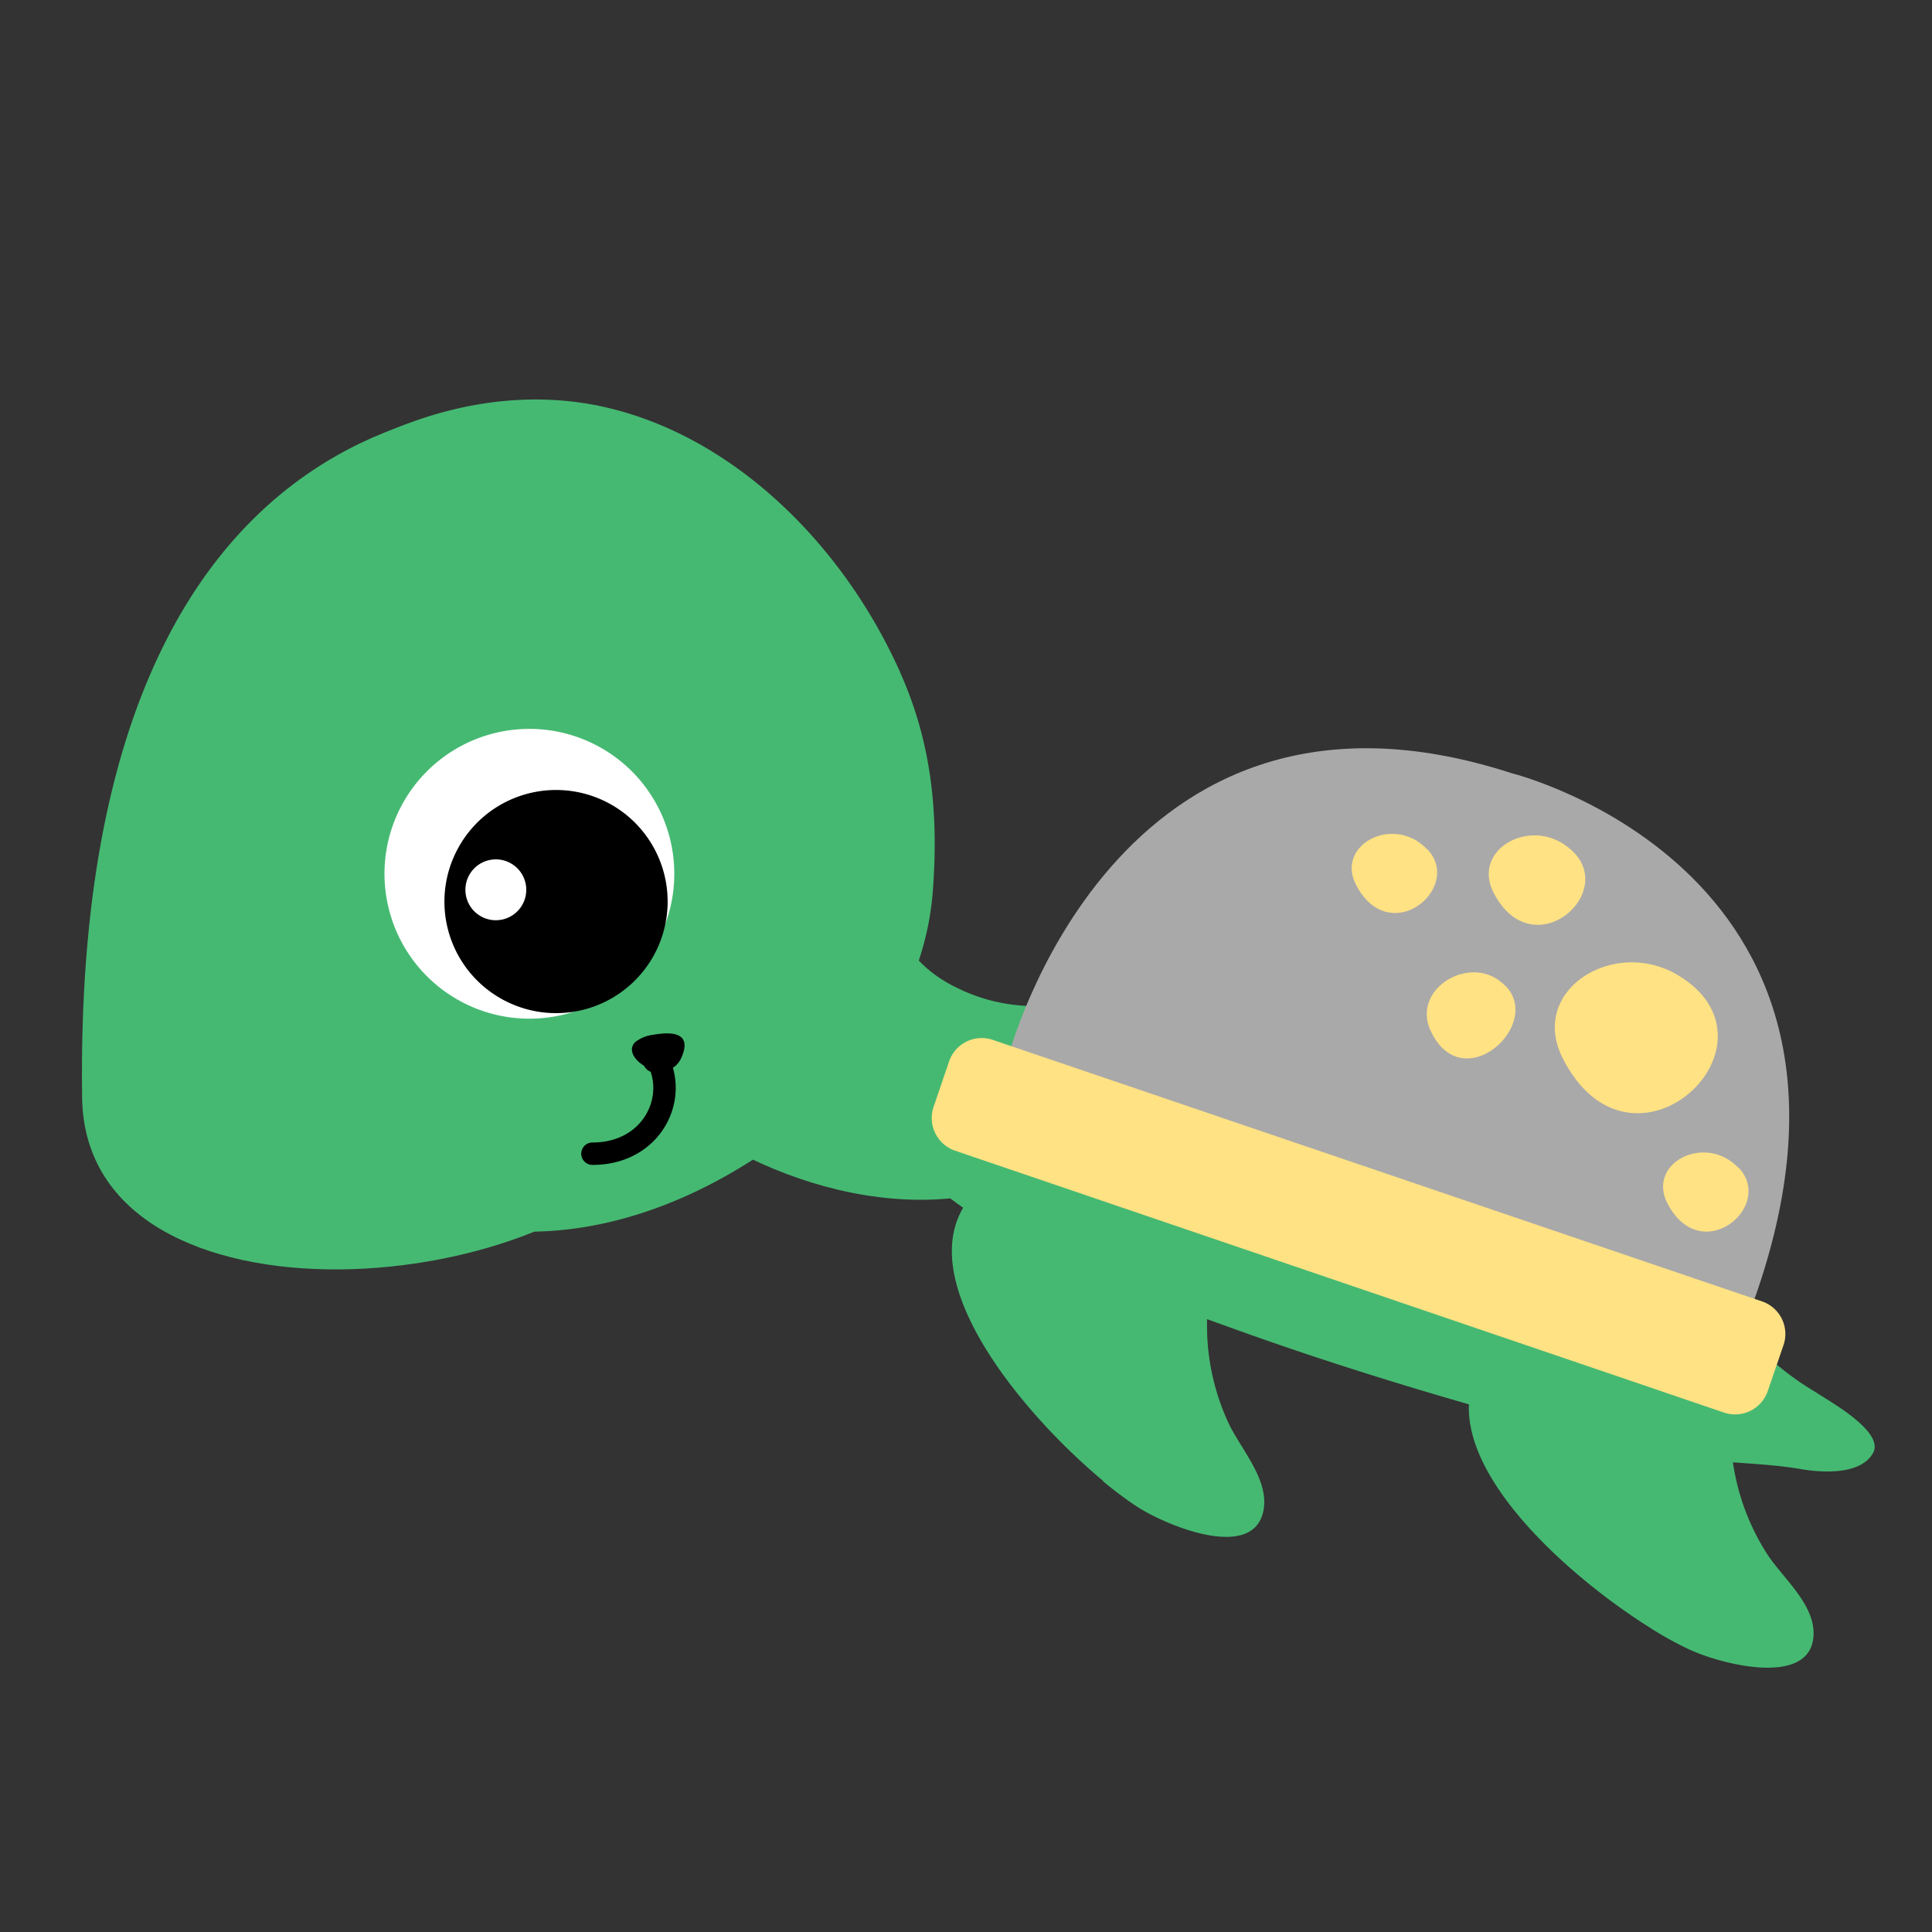<svg id="Layer_1" data-name="Layer 1" xmlns="http://www.w3.org/2000/svg" width="7.06cm" height="7.06cm" viewBox="0 0 200 200"><rect x="0" y="0" width="200" height="200" fill="#333333" stroke="none"/><defs><style>.cls-1{fill:#45b972;}.cls-2{fill:#aaa9a9;}.cls-3{fill:#ffe284;}.cls-4{fill:#fff;}.cls-5{fill:none;stroke:#000;stroke-linecap:round;stroke-linejoin:round;stroke-width:2.32px;}</style></defs><title>turtle_d_03</title><path class="cls-1" d="M118.4,117.38c20.28,5.88,41,8.61,59.69,19a27,27,0,0,1,5.69,4.75,29.63,29.63,0,0,0,4.2,3c1.31.89,7.2,4.09,5.9,6.32s-5.17,2-7.27,1.66c-3-.53-6.06-.6-9.1-.89a63.3,63.3,0,0,1-10-1.61c-13.16-3.45-26.12-7.16-38.94-11.75-3.61-1.29-7.2-2.61-10.8-3.92-8.48-3.11-16.89-7-23.45-13.34-3-2.94-6.53-6.79-.89-8.53,6.4-2,18.81,3.54,24.92,5.3"/><path class="cls-1" d="M170.92,168.57c-8.74-5.45-21.71-17-18.31-25.87,3.69-9.55,18.36-5.86,23.93-.43,2.65,2.58,2.33,5.39,2.81,8.8a23.91,23.91,0,0,0,3.48,9.64c1.54,2.49,4.95,5.2,4.91,8.4-.06,5.62-9.46,3.22-12.85,1.65a37.1,37.1,0,0,1-4-2.2"/><path class="cls-1" d="M114.23,153.33c-7.92-6.58-19.21-19.82-14.64-28.1,4.94-9,19-3.31,23.76,2.81,2.28,2.92,1.59,5.65,1.6,9.11a23.88,23.88,0,0,0,2.15,10c1.19,2.67,4.19,5.83,3.73,9-.82,5.56-9.8,1.91-13-.1a38.07,38.07,0,0,1-3.65-2.72"/><path class="cls-1" d="M87.81,86.38c.54.81-17.09,12.64-18.43,13.56-2.92,2-6.24,3.38-8.79,5.82,7.93,11.44,24.23,20,38.64,18.2,9.87-1.22,22.75-9.62,15.89-20.84-5.8,1.33-11,1.78-16.5-1.08-6.68-3.46-7-10-10.79-15.65"/><path class="cls-2" d="M104.32,109.57s11-42.92,52.19-29.52c0,0,41.61,10.28,24.64,55.73Z"/><path class="cls-3" d="M183,144a3.57,3.57,0,0,1-4.53,2.23L98.87,119.12a3.57,3.57,0,0,1-2.23-4.52l1.61-4.73a3.57,3.57,0,0,1,4.53-2.22l79.62,27.07a3.56,3.56,0,0,1,2.23,4.52Z"/><path class="cls-3" d="M155.92,102.15a5,5,0,0,0-1-.83c-3.48-2.16-8.65,1.32-6.85,5.31,3.22,7.11,11.6-.41,7.87-4.48"/><path class="cls-3" d="M175.84,102.61a10.37,10.37,0,0,0-2-1.57c-6.62-4.15-15.78,1.44-12,8.64,6.66,12.82,21.28.47,14-7.07"/><path class="cls-3" d="M162.93,88.25a6.4,6.4,0,0,0-1.16-.93c-3.93-2.46-9.35.85-7.14,5.12,3.95,7.6,12.62.28,8.3-4.19"/><path class="cls-3" d="M147.7,87.89a5.56,5.56,0,0,0-1-.82c-3.47-2.18-8.27.75-6.32,4.53,3.5,6.72,11.17.24,7.35-3.71"/><path class="cls-3" d="M179.93,120.87a5.35,5.35,0,0,0-1-.82c-3.47-2.18-8.28.75-6.31,4.53,3.49,6.72,11.16.25,7.35-3.71"/><path class="cls-1" d="M93.16,69.56c3.3,7.34,4,14.66,3.41,22.64-.69,9.32-5.89,17.91-13,23.75-9.36,7.67-21.29,12.94-33.56,11.23a51.07,51.07,0,0,1-13.11-3.56c-17.56-7.72-25.07-26.79-23.21-45.07,0-.43.09-.85.16-1.28,3-21.43,26.78-39.6,48.08-35.27,13.51,2.75,25.17,14,31.24,27.56"/><path class="cls-1" d="M61.92,42S7.36,32,8.5,113.62C8.85,138.86,58.95,134.69,69,117Z"/><path class="cls-4" d="M63.86,102.41a15,15,0,1,0-21-2.88,15,15,0,0,0,21,2.88"/><path d="M52.09,103.5a11.55,11.55,0,1,0-4.71-15.62,11.53,11.53,0,0,0,4.71,15.62"/><path class="cls-4" d="M52,95.19a3.15,3.15,0,1,0-3.75-2.41A3.15,3.15,0,0,0,52,95.19"/><path class="cls-5" d="M67.74,109.85a3.78,3.78,0,0,0,.14-.51c2.5,4.14-.3,10.1-6.55,10.09"/><path d="M65.88,107.79a3.67,3.67,0,0,1,1.74-.67c1.72-.3,4-.35,3,2.17-1.32,3.54-6.78.17-4.76-1.5"/></svg>
